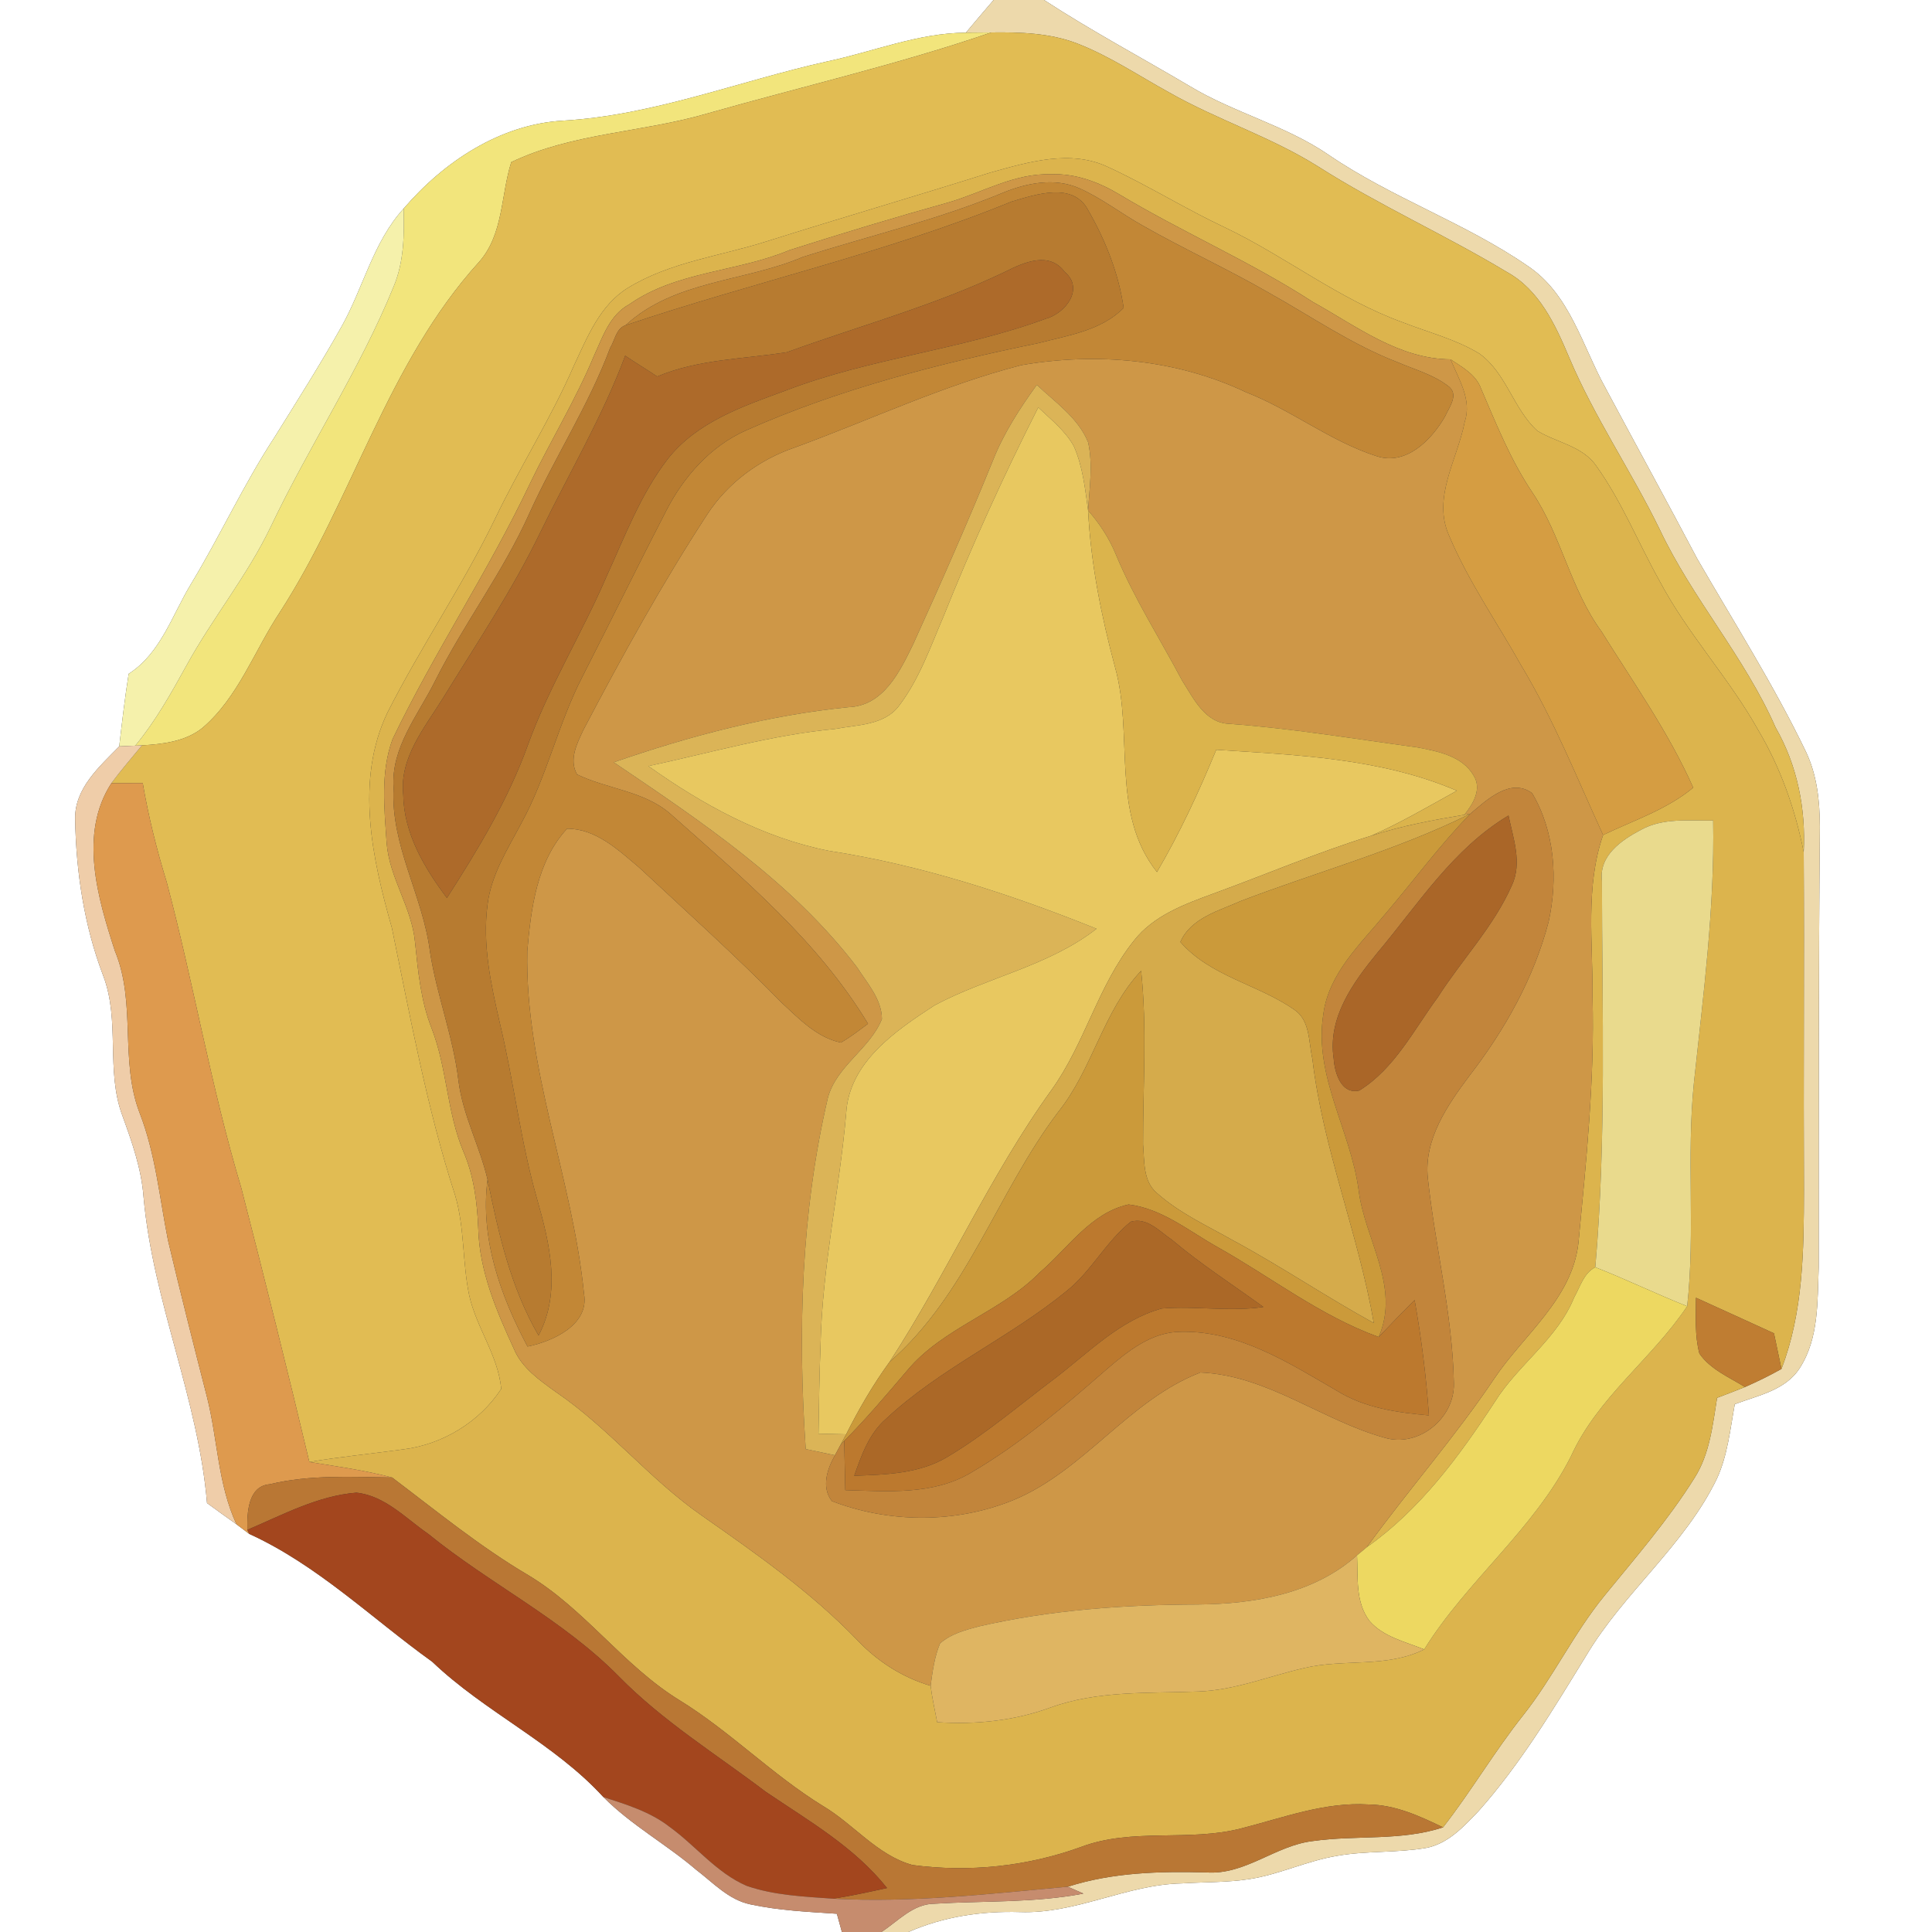 <?xml version="1.0" encoding="UTF-8" ?>
<!DOCTYPE svg PUBLIC "-//W3C//DTD SVG 1.1//EN" "http://www.w3.org/Graphics/SVG/1.1/DTD/svg11.dtd">
<svg width="250pt" height="250pt" viewBox="0 0 250 250" version="1.1" xmlns="http://www.w3.org/2000/svg">
<rect x="0" y="0" width="250" height="250" fill="#333333" stroke="none"/>
<g id="#ffffffff">
<path fill="#ffffff" opacity="1.00" d=" M 0.00 0.00 L 128.57 0.00 C 127.37 1.40 126.17 2.81 124.98 4.23 C 118.78 4.27 112.98 6.70 106.99 7.96 C 95.62 10.49 84.61 14.92 72.89 15.61 C 64.73 16.07 57.43 20.92 52.23 26.99 C 48.28 31.32 47.02 37.22 44.21 42.23 C 41.48 47.10 38.48 51.82 35.53 56.56 C 31.53 62.67 28.48 69.34 24.70 75.59 C 22.27 79.60 20.80 84.52 16.65 87.19 C 16.16 90.30 15.79 93.44 15.43 96.58 C 12.89 99.18 9.69 101.96 9.72 105.91 C 9.84 112.84 10.89 119.81 13.37 126.30 C 15.57 132.10 13.67 138.54 15.83 144.35 C 17.08 147.78 18.31 151.26 18.58 154.93 C 19.79 168.42 25.66 181.02 26.79 194.50 C 28.05 195.43 29.32 196.33 30.60 197.24 C 31.01 197.55 31.83 198.17 32.24 198.48 C 41.11 202.53 48.11 209.42 55.94 215.04 C 62.79 221.58 71.66 225.52 78.08 232.54 C 81.67 236.16 86.20 238.63 90.06 241.93 C 92.27 243.61 94.29 245.85 97.12 246.43 C 100.79 247.22 104.55 247.39 108.29 247.64 C 108.45 248.23 108.78 249.41 108.94 250.00 L 0.00 250.00 L 0.00 0.00 Z" />
<path fill="#ffffff" opacity="1.00" d=" M 135.10 0.00 L 250.00 0.00 L 250.00 250.00 L 117.55 250.00 C 122.11 248.00 127.04 247.27 132.00 247.42 C 139.23 247.68 145.77 243.85 152.95 243.71 C 155.86 243.53 158.81 243.60 161.71 243.15 C 165.59 242.54 169.17 240.77 173.05 240.14 C 176.85 239.47 180.75 239.78 184.55 239.12 C 187.38 238.58 189.43 236.34 191.33 234.35 C 196.77 228.24 200.99 221.18 205.26 214.23 C 210.14 206.03 218.00 199.98 222.18 191.31 C 223.56 188.29 223.89 184.93 224.48 181.70 C 227.47 180.57 231.11 179.90 232.93 176.96 C 235.37 173.13 235.17 168.37 235.34 164.01 C 235.34 145.00 235.32 125.99 235.49 106.98 C 235.48 103.68 235.13 100.30 233.69 97.28 C 229.54 88.65 224.39 80.56 219.61 72.28 C 215.71 64.89 211.69 57.57 207.75 50.20 C 204.74 44.75 203.13 38.02 197.65 34.39 C 189.54 28.81 180.07 25.60 171.93 20.04 C 166.37 16.23 159.70 14.61 153.96 11.15 C 147.67 7.43 141.22 3.99 135.10 0.00 Z" />
</g>
<g id="#edd9abff">
<path fill="#edd9ab" opacity="1.00" d=" M 128.57 0.00 L 135.10 0.00 C 141.22 3.99 147.67 7.43 153.96 11.15 C 159.70 14.61 166.37 16.23 171.93 20.04 C 180.07 25.60 189.54 28.81 197.65 34.39 C 203.13 38.02 204.74 44.75 207.75 50.20 C 211.69 57.57 215.71 64.89 219.61 72.28 C 224.39 80.56 229.54 88.65 233.69 97.28 C 235.13 100.30 235.48 103.68 235.49 106.98 C 235.32 125.99 235.34 145.00 235.34 164.01 C 235.17 168.37 235.37 173.13 232.93 176.96 C 231.11 179.90 227.47 180.57 224.48 181.70 C 223.89 184.93 223.56 188.29 222.18 191.31 C 218.00 199.98 210.14 206.03 205.26 214.23 C 200.99 221.18 196.77 228.24 191.33 234.35 C 189.43 236.34 187.38 238.58 184.55 239.12 C 180.75 239.78 176.85 239.47 173.05 240.14 C 169.17 240.77 165.59 242.54 161.71 243.15 C 158.81 243.60 155.86 243.53 152.95 243.71 C 145.77 243.85 139.23 247.68 132.00 247.42 C 127.04 247.27 122.11 248.00 117.55 250.00 L 114.05 250.00 C 116.22 248.60 118.14 246.35 120.93 246.34 C 127.35 245.95 133.83 246.25 140.19 245.03 C 139.68 244.81 138.68 244.36 138.17 244.14 C 143.98 242.28 150.07 242.13 156.11 242.29 C 161.15 242.64 165.05 238.79 169.90 238.23 C 175.48 237.44 181.29 238.25 186.73 236.46 C 190.38 231.78 193.39 226.63 197.08 221.98 C 200.96 217.09 203.63 211.38 207.57 206.54 C 211.62 201.57 215.85 196.71 219.26 191.26 C 221.24 188.16 221.62 184.42 222.19 180.88 C 223.39 180.42 224.60 179.97 225.80 179.48 C 227.41 178.77 228.99 178.00 230.52 177.14 C 233.35 169.78 233.42 161.77 233.43 153.99 C 233.36 139.42 233.48 124.84 233.40 110.26 C 233.68 104.65 232.58 99.05 229.77 94.15 C 225.76 85.00 218.99 77.47 214.74 68.45 C 211.07 60.93 206.31 53.98 203.05 46.26 C 201.26 42.02 199.19 37.50 194.96 35.18 C 186.97 30.37 178.42 26.55 170.54 21.53 C 164.43 17.69 157.48 15.50 151.23 11.93 C 147.32 9.78 143.59 7.26 139.42 5.64 C 135.88 4.27 132.02 4.15 128.27 4.20 C 127.45 4.21 125.80 4.22 124.98 4.23 C 126.17 2.81 127.37 1.40 128.57 0.00 Z" />
</g>
<g id="#f2e57cff">
<path fill="#f2e57c" opacity="1.00" d=" M 106.99 7.96 C 112.98 6.70 118.78 4.27 124.98 4.23 C 125.80 4.22 127.45 4.21 128.27 4.20 C 116.24 8.33 103.81 11.19 91.58 14.67 C 83.21 17.14 74.07 17.19 66.16 20.98 C 64.79 25.29 65.16 30.34 61.97 33.92 C 50.10 47.00 45.66 64.62 36.20 79.24 C 32.90 84.22 30.84 90.22 26.20 94.19 C 24.00 95.95 21.09 96.29 18.37 96.45 L 17.50 96.49 C 20.12 93.33 22.13 89.73 24.11 86.15 C 27.47 80.01 31.96 74.55 35.00 68.23 C 40.01 57.67 46.54 47.89 50.95 37.05 C 52.28 33.87 52.32 30.38 52.23 26.99 C 57.43 20.92 64.73 16.07 72.89 15.61 C 84.61 14.92 95.62 10.49 106.99 7.96 Z" />
</g>
<g id="#e1bc53ff">
<path fill="#e1bc53" opacity="1.00" d=" M 128.27 4.20 C 132.02 4.15 135.88 4.27 139.42 5.64 C 143.59 7.26 147.32 9.78 151.23 11.93 C 157.48 15.50 164.43 17.69 170.54 21.53 C 178.42 26.55 186.97 30.37 194.96 35.18 C 199.19 37.50 201.26 42.02 203.05 46.26 C 206.31 53.98 211.07 60.93 214.74 68.45 C 218.99 77.47 225.76 85.00 229.77 94.15 C 232.58 99.05 233.68 104.65 233.40 110.26 C 232.30 104.72 230.40 99.33 227.51 94.47 C 223.74 87.73 218.38 82.04 214.76 75.20 C 212.00 70.26 209.88 64.94 206.58 60.32 C 204.80 57.71 201.46 57.29 198.93 55.75 C 195.81 52.91 194.92 48.25 191.42 45.75 C 188.33 43.87 184.77 43.00 181.43 41.68 C 173.26 38.71 166.38 33.21 158.58 29.47 C 153.42 27.05 148.58 24.01 143.40 21.62 C 138.54 19.31 133.09 20.96 128.22 22.31 C 118.58 25.35 108.88 28.18 99.24 31.22 C 93.24 33.14 86.73 33.89 81.27 37.24 C 77.63 39.47 76.01 43.61 74.27 47.30 C 71.30 54.13 67.28 60.42 64.06 67.13 C 59.90 75.74 54.47 83.66 50.15 92.18 C 45.92 100.99 48.17 111.12 50.71 120.07 C 53.11 131.69 55.24 143.42 58.91 154.73 C 60.14 158.93 59.82 163.37 60.72 167.63 C 61.65 171.81 64.46 175.40 64.86 179.72 C 62.06 184.01 57.23 186.94 52.15 187.55 C 48.11 188.11 44.05 188.50 40.03 189.18 C 37.21 177.32 34.25 165.51 31.22 153.71 C 27.31 140.71 25.07 127.29 21.58 114.18 C 20.29 109.96 19.21 105.68 18.47 101.33 C 17.12 101.33 15.76 101.34 14.41 101.35 C 15.66 99.66 17.04 98.07 18.37 96.45 C 21.09 96.29 24.00 95.95 26.20 94.19 C 30.84 90.22 32.90 84.22 36.20 79.24 C 45.66 64.62 50.10 47.00 61.97 33.92 C 65.16 30.34 64.79 25.29 66.16 20.98 C 74.07 17.19 83.21 17.14 91.58 14.67 C 103.81 11.19 116.24 8.33 128.27 4.20 Z" />
</g>
<g id="#dcb44dff">
<path fill="#dcb44d" opacity="1.00" d=" M 128.22 22.31 C 133.09 20.96 138.54 19.31 143.40 21.62 C 148.58 24.01 153.42 27.05 158.58 29.47 C 166.38 33.21 173.26 38.71 181.43 41.68 C 184.77 43.00 188.33 43.87 191.42 45.75 C 194.92 48.25 195.81 52.91 198.93 55.75 C 201.46 57.29 204.80 57.71 206.58 60.32 C 209.88 64.94 212.00 70.26 214.76 75.20 C 218.38 82.04 223.74 87.73 227.51 94.47 C 230.40 99.33 232.30 104.72 233.40 110.26 C 233.48 124.84 233.36 139.42 233.43 153.99 C 233.42 161.77 233.35 169.78 230.52 177.14 C 230.20 175.60 229.88 174.06 229.55 172.53 C 226.19 171.00 222.83 169.45 219.46 167.93 C 219.46 170.33 219.28 172.79 219.90 175.14 C 221.31 177.20 223.74 178.20 225.80 179.48 C 224.60 179.97 223.39 180.42 222.19 180.88 C 221.62 184.42 221.24 188.16 219.26 191.26 C 215.85 196.71 211.62 201.57 207.57 206.54 C 203.63 211.38 200.96 217.09 197.08 221.98 C 193.39 226.63 190.38 231.78 186.73 236.46 C 183.70 234.99 180.53 233.54 177.09 233.50 C 171.43 233.15 166.06 235.21 160.67 236.58 C 153.85 238.37 146.55 236.47 139.87 239.00 C 132.93 241.52 125.37 242.31 118.06 241.33 C 113.50 240.06 110.45 236.03 106.47 233.68 C 99.91 229.64 94.49 224.05 87.93 220.01 C 80.64 215.53 75.68 208.21 68.33 203.81 C 62.09 200.13 56.50 195.54 50.74 191.19 C 47.22 190.26 43.61 189.76 40.03 189.18 C 44.05 188.50 48.11 188.11 52.15 187.55 C 57.23 186.94 62.06 184.01 64.86 179.72 C 64.46 175.40 61.65 171.81 60.72 167.63 C 59.82 163.37 60.14 158.93 58.91 154.73 C 55.24 143.42 53.11 131.69 50.71 120.07 C 48.17 111.12 45.92 100.99 50.15 92.18 C 54.47 83.66 59.90 75.74 64.06 67.13 C 67.28 60.42 71.30 54.13 74.27 47.30 C 76.01 43.61 77.63 39.47 81.27 37.24 C 86.73 33.89 93.24 33.14 99.24 31.22 C 108.88 28.18 118.58 25.35 128.22 22.31 M 122.68 26.21 C 115.79 28.13 108.95 30.20 102.15 32.37 C 95.38 35.21 87.56 35.07 81.40 39.40 C 78.90 40.75 77.99 43.60 76.87 46.02 C 74.49 51.75 71.23 57.04 68.55 62.63 C 63.19 73.94 56.21 84.37 50.80 95.64 C 49.22 99.91 49.73 104.60 50.03 109.05 C 50.37 113.59 53.30 117.42 53.71 121.95 C 54.10 125.71 54.45 129.53 55.86 133.08 C 57.86 138.23 57.81 143.91 59.97 149.02 C 61.33 152.18 61.75 155.61 61.89 159.03 C 62.04 164.52 64.25 169.65 66.51 174.57 C 67.55 177.03 69.81 178.59 71.90 180.10 C 78.76 184.76 84.00 191.37 90.82 196.12 C 97.83 201.02 104.87 205.97 110.85 212.14 C 113.47 214.94 116.74 217.05 120.42 218.14 C 120.62 219.72 120.96 221.28 121.27 222.85 C 126.22 223.18 131.21 222.68 135.89 220.97 C 142.03 218.73 148.61 219.13 155.02 218.88 C 159.77 218.73 164.20 216.88 168.78 215.84 C 173.90 214.61 179.45 215.86 184.29 213.43 C 189.84 204.52 198.50 197.91 203.27 188.47 C 206.71 180.84 213.74 175.87 218.32 169.03 C 219.39 159.39 218.20 149.67 219.20 140.03 C 220.40 128.78 221.89 117.51 221.68 106.17 C 218.55 106.22 215.19 105.80 212.34 107.38 C 209.83 108.70 206.88 110.71 207.29 113.97 C 207.30 130.64 207.88 147.35 206.43 163.98 C 204.91 164.76 204.47 166.53 203.69 167.90 C 201.51 173.28 196.43 176.59 193.41 181.43 C 188.83 188.43 183.79 195.31 176.87 200.20 C 182.21 192.83 188.25 185.99 193.33 178.43 C 197.15 172.71 203.43 168.11 204.25 160.83 C 205.26 150.25 206.36 139.65 206.07 129.00 C 206.14 122.01 205.10 114.81 207.44 108.05 C 211.39 106.15 215.69 104.76 219.10 101.92 C 215.93 94.77 211.36 88.33 207.23 81.71 C 203.21 76.23 202.05 69.31 198.27 63.70 C 195.47 59.52 193.61 54.86 191.64 50.27 C 190.97 48.45 189.21 47.51 187.70 46.50 C 181.00 46.46 175.51 42.19 169.91 39.09 C 161.86 33.87 153.02 30.06 144.80 25.13 C 142.15 23.55 139.15 22.43 136.02 22.55 C 131.27 22.39 127.10 24.93 122.68 26.21 Z" />
</g>
<g id="#ce9747ff">
<path fill="#ce9747" opacity="1.00" d=" M 122.68 26.21 C 127.10 24.93 131.27 22.39 136.02 22.55 C 139.15 22.43 142.15 23.55 144.80 25.13 C 153.02 30.06 161.86 33.87 169.91 39.09 C 175.51 42.19 181.00 46.46 187.70 46.50 C 188.74 49.06 190.50 51.73 189.53 54.60 C 188.60 59.43 185.28 64.41 187.53 69.36 C 190.02 75.26 193.72 80.54 196.84 86.11 C 201.04 93.09 204.05 100.67 207.44 108.05 C 205.10 114.81 206.14 122.01 206.07 129.00 C 206.36 139.65 205.26 150.25 204.25 160.83 C 203.43 168.11 197.15 172.71 193.33 178.43 C 188.25 185.99 182.21 192.83 176.87 200.20 C 176.55 200.46 175.92 200.99 175.60 201.26 C 170.00 206.25 162.29 207.56 155.02 207.62 C 145.50 207.65 135.94 208.32 126.65 210.46 C 124.89 210.93 123.03 211.42 121.64 212.66 C 120.92 214.40 120.67 216.28 120.42 218.14 C 116.74 217.05 113.47 214.94 110.85 212.14 C 104.87 205.97 97.83 201.02 90.82 196.12 C 84.00 191.37 78.76 184.76 71.90 180.10 C 69.81 178.59 67.55 177.03 66.51 174.57 C 64.25 169.65 62.04 164.52 61.89 159.03 C 61.75 155.61 61.33 152.18 59.97 149.02 C 57.81 143.91 57.86 138.23 55.86 133.08 C 54.45 129.53 54.10 125.71 53.71 121.95 C 53.30 117.42 50.37 113.59 50.03 109.05 C 49.73 104.60 49.22 99.91 50.80 95.64 C 56.21 84.37 63.19 73.94 68.55 62.63 C 71.23 57.04 74.49 51.75 76.87 46.02 C 77.99 43.60 78.90 40.75 81.40 39.40 C 87.56 35.07 95.38 35.21 102.15 32.37 C 108.95 30.20 115.79 28.13 122.68 26.21 M 129.78 24.94 C 121.41 28.42 112.56 30.50 103.94 33.23 C 96.35 36.49 87.33 36.22 80.94 42.09 C 79.72 42.50 79.57 44.03 78.96 45.00 C 76.17 52.48 71.77 59.19 68.49 66.45 C 65.08 74.06 60.00 80.73 56.28 88.16 C 54.08 92.57 50.56 96.75 50.93 101.97 C 50.53 109.42 54.74 115.93 55.64 123.16 C 56.52 128.81 58.66 134.18 59.33 139.88 C 59.89 144.32 62.08 148.31 63.09 152.63 C 62.10 160.22 64.75 167.65 68.26 174.24 C 71.51 173.58 76.29 171.43 75.57 167.41 C 74.08 152.47 67.91 138.21 68.23 123.06 C 68.71 117.56 69.47 111.44 73.38 107.23 C 77.13 107.23 80.03 110.01 82.72 112.27 C 88.93 118.06 95.26 123.73 101.20 129.80 C 103.43 131.86 105.72 134.26 108.81 134.91 C 110.05 134.20 111.18 133.32 112.32 132.47 C 105.79 121.67 96.03 113.56 86.71 105.28 C 83.31 102.34 78.59 102.11 74.67 100.21 C 73.59 98.30 74.66 96.22 75.49 94.45 C 80.48 84.95 85.67 75.52 91.54 66.53 C 94.21 62.45 98.27 59.47 102.86 57.90 C 112.62 54.33 122.08 49.84 132.17 47.25 C 141.91 45.56 152.23 46.49 161.23 50.75 C 167.10 53.04 172.13 57.10 178.14 59.03 C 181.97 60.27 185.22 56.94 186.97 53.92 C 187.53 52.66 188.90 50.99 187.32 49.90 C 185.40 48.45 183.02 47.81 180.84 46.87 C 174.90 44.58 169.65 40.93 164.13 37.85 C 158.79 34.77 153.17 32.22 147.81 29.16 C 145.07 27.62 142.56 25.66 139.68 24.37 C 136.50 22.95 132.88 23.67 129.78 24.94 M 134.16 49.80 C 131.97 52.84 129.91 56.00 128.52 59.50 C 125.26 67.52 121.76 75.46 118.17 83.35 C 116.44 86.89 114.34 91.35 109.77 91.51 C 99.39 92.56 89.26 95.23 79.42 98.64 C 90.78 106.33 102.49 114.14 110.90 125.17 C 112.22 127.23 114.11 129.32 114.12 131.86 C 112.56 135.75 108.25 137.91 107.13 142.04 C 103.65 156.92 103.23 172.32 104.26 187.51 C 105.52 187.77 106.78 188.04 108.04 188.31 C 107.04 190.10 106.25 192.42 107.64 194.24 C 115.08 197.11 123.69 197.14 131.10 194.12 C 140.29 190.34 146.07 181.16 155.34 177.60 C 163.96 177.95 171.04 183.78 179.13 186.03 C 183.55 187.38 188.26 183.51 188.13 178.99 C 187.96 170.05 185.71 161.31 184.76 152.45 C 184.24 147.41 187.30 143.01 190.16 139.18 C 194.74 133.25 198.49 126.56 200.39 119.27 C 201.61 113.75 201.19 107.56 198.25 102.63 C 195.44 100.58 192.38 103.52 190.26 105.30 L 189.49 105.43 C 190.60 104.05 191.78 102.13 190.70 100.38 C 189.22 97.79 186.00 97.21 183.32 96.70 C 175.24 95.61 167.20 94.26 159.07 93.66 C 155.93 93.56 154.45 90.38 152.98 88.09 C 150.11 82.67 146.77 77.47 144.41 71.79 C 143.55 69.68 142.30 67.76 140.80 66.06 C 140.97 63.13 141.45 60.13 140.80 57.22 C 139.51 54.07 136.56 52.06 134.16 49.80 Z" />
</g>
<g id="#c28736ff">
<path fill="#c28736" opacity="1.00" d=" M 129.78 24.94 C 132.88 23.67 136.50 22.95 139.68 24.37 C 142.56 25.66 145.07 27.62 147.81 29.16 C 153.17 32.22 158.79 34.77 164.13 37.85 C 169.65 40.93 174.90 44.58 180.84 46.87 C 183.02 47.81 185.40 48.45 187.32 49.90 C 188.90 50.99 187.53 52.66 186.97 53.92 C 185.22 56.94 181.97 60.27 178.14 59.03 C 172.13 57.10 167.10 53.04 161.23 50.75 C 152.23 46.49 141.91 45.56 132.17 47.25 C 122.08 49.84 112.62 54.33 102.86 57.90 C 98.27 59.47 94.21 62.45 91.54 66.53 C 85.67 75.52 80.48 84.95 75.49 94.45 C 74.66 96.22 73.59 98.30 74.67 100.21 C 78.59 102.11 83.31 102.34 86.71 105.28 C 96.03 113.56 105.79 121.67 112.32 132.47 C 111.18 133.32 110.05 134.20 108.81 134.91 C 105.72 134.26 103.43 131.86 101.20 129.80 C 95.26 123.73 88.93 118.06 82.72 112.27 C 80.03 110.01 77.13 107.23 73.38 107.23 C 69.47 111.44 68.71 117.56 68.23 123.06 C 67.91 138.21 74.08 152.47 75.57 167.41 C 76.29 171.43 71.51 173.58 68.26 174.24 C 64.75 167.65 62.10 160.22 63.09 152.63 C 64.50 159.59 66.08 166.61 69.69 172.81 C 72.63 167.25 71.15 160.94 69.52 155.24 C 67.37 147.76 66.50 139.99 64.69 132.43 C 63.53 127.40 62.40 122.22 63.09 117.04 C 63.56 113.18 65.70 109.86 67.47 106.50 C 70.78 100.47 72.22 93.64 75.38 87.53 C 79.01 80.42 82.51 73.25 86.17 66.16 C 88.46 61.68 91.95 57.70 96.63 55.65 C 108.68 50.30 121.53 47.04 134.41 44.39 C 138.22 43.40 142.53 42.77 145.40 39.84 C 144.75 35.37 143.04 31.07 140.79 27.17 C 138.83 23.49 134.01 25.17 130.89 26.09 C 114.68 32.72 97.51 36.50 80.94 42.09 C 87.33 36.22 96.35 36.49 103.94 33.23 C 112.56 30.50 121.41 28.42 129.78 24.94 Z" />
</g>
<g id="#b77b30ff">
<path fill="#b77b30" opacity="1.00" d=" M 130.89 26.09 C 134.01 25.17 138.83 23.49 140.79 27.17 C 143.04 31.07 144.75 35.37 145.40 39.84 C 142.53 42.77 138.22 43.40 134.41 44.39 C 121.53 47.04 108.68 50.30 96.63 55.65 C 91.95 57.70 88.46 61.68 86.17 66.16 C 82.51 73.25 79.01 80.42 75.38 87.53 C 72.22 93.64 70.78 100.47 67.47 106.50 C 65.70 109.86 63.56 113.18 63.09 117.04 C 62.40 122.22 63.53 127.40 64.69 132.43 C 66.50 139.99 67.37 147.76 69.52 155.24 C 71.15 160.94 72.63 167.25 69.69 172.81 C 66.08 166.61 64.50 159.59 63.09 152.63 C 62.08 148.31 59.89 144.32 59.33 139.88 C 58.66 134.18 56.52 128.81 55.64 123.16 C 54.74 115.93 50.53 109.42 50.93 101.97 C 50.56 96.75 54.08 92.57 56.28 88.16 C 60.00 80.73 65.08 74.06 68.49 66.45 C 71.77 59.19 76.17 52.48 78.96 45.00 C 79.57 44.03 79.72 42.50 80.94 42.09 C 97.51 36.50 114.68 32.72 130.89 26.09 M 130.12 35.14 C 121.03 39.51 111.26 42.15 101.81 45.58 C 96.19 46.47 90.38 46.47 85.04 48.72 C 83.68 47.80 82.26 46.96 80.90 46.03 C 77.95 53.95 73.62 61.25 69.94 68.84 C 66.33 76.32 61.69 83.23 57.35 90.29 C 54.98 94.12 51.67 98.02 52.18 102.84 C 52.26 107.87 54.91 112.29 57.83 116.20 C 61.87 109.89 65.78 103.45 68.32 96.37 C 71.06 88.80 75.34 81.94 78.50 74.56 C 80.87 69.38 82.90 63.95 86.40 59.40 C 90.17 54.59 96.18 52.55 101.71 50.52 C 112.60 46.34 124.39 45.27 135.31 41.25 C 137.84 40.57 140.36 37.37 137.78 35.20 C 135.79 32.49 132.52 33.93 130.12 35.14 Z" />
</g>
<g id="#f5f1abff">
<path fill="#f5f1ab" opacity="1.00" d=" M 44.21 42.23 C 47.02 37.22 48.28 31.32 52.23 26.99 C 52.32 30.38 52.28 33.87 50.95 37.05 C 46.54 47.89 40.01 57.67 35.00 68.23 C 31.96 74.55 27.47 80.01 24.11 86.15 C 22.13 89.73 20.12 93.33 17.50 96.49 C 16.98 96.51 15.95 96.56 15.43 96.58 C 15.79 93.44 16.16 90.30 16.65 87.19 C 20.80 84.52 22.27 79.60 24.70 75.59 C 28.48 69.34 31.53 62.67 35.53 56.56 C 38.48 51.82 41.48 47.10 44.21 42.23 Z" />
</g>
<g id="#ad6a2aff">
<path fill="#ad6a2a" opacity="1.00" d=" M 130.12 35.14 C 132.52 33.93 135.79 32.49 137.78 35.20 C 140.36 37.37 137.84 40.57 135.31 41.25 C 124.39 45.27 112.60 46.34 101.71 50.52 C 96.18 52.55 90.17 54.59 86.40 59.40 C 82.90 63.95 80.87 69.38 78.50 74.56 C 75.34 81.94 71.06 88.80 68.32 96.37 C 65.78 103.45 61.87 109.89 57.83 116.20 C 54.91 112.29 52.26 107.87 52.18 102.84 C 51.67 98.02 54.98 94.12 57.35 90.29 C 61.69 83.23 66.33 76.32 69.94 68.84 C 73.62 61.25 77.95 53.95 80.90 46.03 C 82.26 46.96 83.68 47.80 85.04 48.72 C 90.38 46.47 96.19 46.47 101.81 45.58 C 111.26 42.15 121.03 39.51 130.12 35.14 Z" />
</g>
<g id="#d59d42ff">
<path fill="#d59d42" opacity="1.00" d=" M 187.70 46.50 C 189.21 47.51 190.97 48.45 191.64 50.27 C 193.61 54.86 195.47 59.52 198.27 63.70 C 202.05 69.31 203.21 76.23 207.23 81.71 C 211.36 88.33 215.93 94.77 219.10 101.92 C 215.69 104.76 211.39 106.15 207.44 108.05 C 204.05 100.67 201.04 93.09 196.84 86.11 C 193.72 80.54 190.02 75.26 187.53 69.36 C 185.28 64.41 188.60 59.43 189.53 54.60 C 190.50 51.73 188.74 49.06 187.70 46.50 Z" />
</g>
<g id="#dbb457ff">
<path fill="#dbb457" opacity="1.00" d=" M 134.16 49.80 C 136.56 52.06 139.51 54.07 140.80 57.22 C 141.45 60.13 140.97 63.13 140.80 66.06 C 140.41 63.24 140.11 60.35 138.95 57.73 C 137.83 55.72 135.99 54.28 134.35 52.72 C 129.86 61.55 125.77 70.59 122.08 79.79 C 120.39 83.73 118.96 87.87 116.34 91.32 C 114.42 93.89 110.87 93.78 108.02 94.33 C 99.83 95.11 91.92 97.41 83.90 99.13 C 90.93 104.13 98.71 108.41 107.26 110.10 C 119.17 111.93 130.73 115.69 141.89 120.18 C 135.67 125.03 127.76 126.44 120.93 130.09 C 115.88 133.38 109.85 137.46 109.49 144.11 C 108.62 154.09 106.40 163.93 106.18 173.97 C 106.03 177.82 105.97 181.67 105.91 185.52 C 107.10 185.55 108.29 185.57 109.49 185.60 C 109.30 185.96 108.92 186.67 108.73 187.03 C 108.56 187.35 108.21 187.99 108.04 188.31 C 106.78 188.04 105.52 187.77 104.26 187.51 C 103.23 172.32 103.65 156.92 107.13 142.04 C 108.25 137.91 112.56 135.75 114.12 131.86 C 114.11 129.32 112.22 127.23 110.90 125.17 C 102.49 114.14 90.78 106.33 79.42 98.64 C 89.26 95.23 99.39 92.56 109.77 91.51 C 114.34 91.35 116.44 86.89 118.17 83.35 C 121.76 75.46 125.26 67.52 128.52 59.50 C 129.91 56.00 131.97 52.84 134.16 49.80 Z" />
</g>
<g id="#e8c860ff">
<path fill="#e8c860" opacity="1.00" d=" M 134.35 52.72 C 135.99 54.28 137.83 55.72 138.95 57.73 C 140.11 60.35 140.41 63.24 140.80 66.06 C 141.15 72.96 142.51 79.73 144.30 86.39 C 146.73 95.13 143.66 105.20 149.71 112.84 C 152.68 107.77 155.15 102.44 157.38 97.02 C 167.89 97.70 178.71 98.11 188.52 102.32 C 184.87 104.33 181.27 106.46 177.45 108.14 C 170.52 110.28 163.85 113.14 157.04 115.62 C 153.30 117.00 149.29 118.45 146.74 121.71 C 142.08 127.51 140.39 135.04 136.05 141.06 C 128.05 152.16 122.57 164.80 115.11 176.23 C 112.96 179.18 111.13 182.35 109.49 185.60 C 108.29 185.57 107.10 185.55 105.91 185.52 C 105.97 181.67 106.03 177.82 106.18 173.97 C 106.40 163.93 108.62 154.09 109.49 144.11 C 109.85 137.46 115.88 133.38 120.93 130.09 C 127.76 126.44 135.67 125.03 141.89 120.18 C 130.73 115.69 119.17 111.93 107.26 110.10 C 98.71 108.41 90.93 104.13 83.90 99.13 C 91.92 97.41 99.83 95.11 108.02 94.33 C 110.87 93.78 114.42 93.89 116.34 91.32 C 118.96 87.87 120.39 83.73 122.08 79.79 C 125.77 70.59 129.86 61.55 134.35 52.72 Z" />
</g>
<g id="#dbb44cff">
<path fill="#dbb44c" opacity="1.00" d=" M 140.80 66.06 C 142.30 67.76 143.55 69.68 144.41 71.79 C 146.77 77.47 150.11 82.67 152.98 88.09 C 154.45 90.38 155.93 93.56 159.07 93.66 C 167.20 94.26 175.24 95.61 183.32 96.70 C 186.00 97.21 189.22 97.79 190.70 100.38 C 191.78 102.13 190.60 104.05 189.49 105.43 C 185.43 106.11 181.37 106.87 177.45 108.14 C 181.27 106.46 184.87 104.33 188.52 102.32 C 178.71 98.11 167.89 97.70 157.38 97.02 C 155.15 102.44 152.68 107.77 149.71 112.84 C 143.66 105.20 146.73 95.13 144.30 86.39 C 142.51 79.73 141.15 72.96 140.80 66.06 Z" />
</g>
<g id="#efcda9ff">
<path fill="#efcda9" opacity="1.00" d=" M 9.72 105.91 C 9.69 101.96 12.89 99.18 15.43 96.58 C 15.95 96.56 16.98 96.51 17.50 96.49 L 18.37 96.45 C 17.04 98.07 15.66 99.66 14.41 101.35 C 10.17 107.89 12.65 116.23 14.87 123.06 C 17.66 129.76 15.47 137.28 18.07 144.02 C 20.12 149.29 20.64 154.95 21.73 160.46 C 23.34 167.27 25.06 174.06 26.80 180.84 C 28.17 186.28 28.19 192.08 30.60 197.24 C 29.32 196.33 28.05 195.43 26.79 194.50 C 25.66 181.02 19.79 168.42 18.58 154.93 C 18.31 151.26 17.08 147.78 15.83 144.35 C 13.67 138.54 15.57 132.10 13.37 126.30 C 10.89 119.81 9.84 112.84 9.72 105.91 Z" />
</g>
<g id="#de9a4eff">
<path fill="#de9a4e" opacity="1.00" d=" M 14.41 101.35 C 15.76 101.34 17.12 101.33 18.47 101.33 C 19.21 105.68 20.29 109.96 21.58 114.18 C 25.07 127.29 27.31 140.71 31.22 153.71 C 34.25 165.51 37.21 177.32 40.03 189.18 C 43.61 189.76 47.22 190.26 50.74 191.19 C 45.46 191.12 40.08 190.81 34.91 192.06 C 32.07 192.29 31.96 195.79 32.01 197.96 L 32.24 198.48 C 31.83 198.17 31.01 197.55 30.60 197.24 C 28.19 192.08 28.17 186.28 26.80 180.84 C 25.06 174.06 23.34 167.27 21.73 160.46 C 20.64 154.95 20.12 149.29 18.07 144.02 C 15.47 137.28 17.66 129.76 14.87 123.06 C 12.65 116.23 10.17 107.89 14.41 101.35 Z" />
</g>
<g id="#c2853bff">
<path fill="#c2853b" opacity="1.00" d=" M 190.26 105.30 C 192.38 103.52 195.44 100.58 198.25 102.63 C 201.19 107.56 201.61 113.75 200.39 119.27 C 198.49 126.56 194.74 133.25 190.16 139.18 C 187.30 143.01 184.24 147.41 184.76 152.45 C 185.71 161.31 187.96 170.05 188.13 178.99 C 188.26 183.51 183.55 187.38 179.13 186.03 C 171.04 183.78 163.96 177.95 155.34 177.60 C 146.07 181.16 140.29 190.34 131.10 194.12 C 123.69 197.14 115.08 197.11 107.64 194.24 C 106.25 192.42 107.04 190.10 108.04 188.31 C 108.21 187.99 108.56 187.35 108.73 187.03 L 109.24 186.45 C 109.29 188.57 109.34 190.70 109.38 192.82 C 114.83 192.97 120.72 193.49 125.62 190.58 C 132.00 186.86 137.65 182.03 143.20 177.19 C 145.93 174.84 149.03 172.33 152.83 172.33 C 160.31 172.18 166.81 176.38 173.04 179.99 C 176.60 182.19 180.81 182.79 184.90 183.15 C 184.56 178.15 183.93 173.16 183.05 168.23 C 181.48 169.80 179.93 171.39 178.40 173.01 C 181.24 166.50 176.61 160.41 175.81 154.04 C 174.80 146.32 169.96 139.21 171.24 131.23 C 171.93 125.94 176.04 122.18 179.25 118.27 C 182.93 113.96 186.30 109.37 190.26 105.30 M 178.26 123.26 C 175.09 127.13 171.77 131.69 172.58 137.00 C 172.70 138.81 173.55 141.67 175.90 141.11 C 180.47 138.27 182.96 133.24 186.06 129.03 C 189.17 124.17 193.28 119.90 195.63 114.58 C 197.00 111.66 195.80 108.47 195.20 105.53 C 188.03 109.82 183.52 117.00 178.26 123.26 Z" />
</g>
<g id="#d5ab4bff">
<path fill="#d5ab4b" opacity="1.00" d=" M 177.45 108.14 C 181.37 106.87 185.43 106.11 189.49 105.43 L 190.26 105.30 C 180.77 110.02 170.49 112.79 160.61 116.57 C 157.76 117.85 154.11 118.76 152.74 121.89 C 156.62 126.35 162.77 127.37 167.46 130.64 C 169.54 132.01 169.33 134.83 169.82 137.00 C 171.19 148.67 175.77 159.65 177.77 171.20 C 171.60 167.81 165.76 163.85 159.56 160.51 C 156.19 158.60 152.58 156.96 149.67 154.35 C 147.88 152.81 148.10 150.21 147.91 148.09 C 147.89 140.60 148.45 133.09 147.66 125.62 C 142.71 130.88 141.40 138.32 136.93 143.89 C 129.06 154.27 125.15 167.50 115.11 176.23 C 122.57 164.80 128.05 152.16 136.05 141.06 C 140.39 135.04 142.08 127.51 146.74 121.71 C 149.29 118.45 153.30 117.00 157.04 115.62 C 163.85 113.14 170.52 110.28 177.45 108.14 Z" />
</g>
<g id="#cb9a3aff">
<path fill="#cb9a3a" opacity="1.00" d=" M 160.61 116.57 C 170.49 112.79 180.77 110.02 190.26 105.30 C 186.30 109.37 182.93 113.96 179.25 118.27 C 176.04 122.18 171.93 125.94 171.24 131.23 C 169.96 139.21 174.80 146.32 175.81 154.04 C 176.61 160.41 181.24 166.50 178.40 173.01 C 170.87 170.28 164.51 165.29 157.59 161.40 C 153.88 159.33 150.38 156.39 146.04 155.86 C 141.14 156.93 138.21 161.51 134.59 164.61 C 129.54 169.78 122.07 171.75 117.40 177.33 C 114.75 180.44 112.12 183.56 109.24 186.45 L 108.73 187.03 C 108.92 186.67 109.30 185.96 109.49 185.60 C 111.13 182.35 112.96 179.18 115.11 176.23 C 125.15 167.50 129.06 154.27 136.93 143.89 C 141.40 138.32 142.71 130.88 147.66 125.62 C 148.45 133.09 147.89 140.60 147.91 148.09 C 148.10 150.21 147.88 152.81 149.67 154.35 C 152.58 156.96 156.19 158.60 159.56 160.51 C 165.76 163.85 171.60 167.81 177.77 171.20 C 175.77 159.65 171.19 148.67 169.82 137.00 C 169.33 134.83 169.54 132.01 167.46 130.64 C 162.77 127.37 156.62 126.35 152.74 121.89 C 154.11 118.76 157.76 117.85 160.61 116.57 Z" />
</g>
<g id="#aa6628ff">
<path fill="#aa6628" opacity="1.00" d=" M 178.26 123.26 C 183.52 117.00 188.03 109.82 195.20 105.53 C 195.80 108.47 197.00 111.66 195.63 114.58 C 193.28 119.90 189.17 124.17 186.06 129.03 C 182.96 133.24 180.47 138.27 175.90 141.11 C 173.55 141.67 172.70 138.81 172.58 137.00 C 171.77 131.69 175.09 127.13 178.26 123.26 Z" />
</g>
<g id="#e9da8dff">
<path fill="#e9da8d" opacity="1.00" d=" M 212.34 107.38 C 215.19 105.80 218.55 106.22 221.68 106.17 C 221.89 117.51 220.40 128.78 219.20 140.03 C 218.20 149.67 219.39 159.39 218.32 169.03 C 214.32 167.44 210.44 165.55 206.43 163.98 C 207.88 147.35 207.30 130.64 207.29 113.97 C 206.88 110.71 209.83 108.70 212.34 107.38 Z" />
</g>
<g id="#bc792eff">
<path fill="#bc792e" opacity="1.00" d=" M 134.59 164.61 C 138.21 161.51 141.14 156.93 146.04 155.86 C 150.38 156.39 153.88 159.33 157.59 161.40 C 164.51 165.29 170.87 170.28 178.40 173.01 C 179.93 171.39 181.48 169.80 183.05 168.23 C 183.93 173.16 184.56 178.15 184.90 183.15 C 180.81 182.79 176.60 182.19 173.04 179.99 C 166.81 176.38 160.31 172.18 152.83 172.33 C 149.03 172.33 145.93 174.84 143.20 177.19 C 137.65 182.03 132.00 186.86 125.62 190.58 C 120.72 193.49 114.83 192.97 109.38 192.82 C 109.34 190.70 109.29 188.57 109.24 186.45 C 112.12 183.56 114.75 180.44 117.40 177.33 C 122.07 171.75 129.54 169.78 134.59 164.61 M 138.03 167.05 C 130.62 173.12 121.65 177.05 114.63 183.62 C 112.45 185.53 111.47 188.31 110.54 190.96 C 114.63 190.82 118.96 190.70 122.58 188.53 C 127.51 185.60 131.88 181.84 136.45 178.40 C 140.83 175.07 144.88 170.82 150.33 169.32 C 154.70 168.96 159.11 169.77 163.48 169.12 C 159.51 166.24 155.37 163.58 151.62 160.41 C 150.04 159.35 148.42 157.48 146.33 158.09 C 143.12 160.64 141.24 164.48 138.03 167.05 Z" />
</g>
<g id="#ab6827ff">
<path fill="#ab6827" opacity="1.00" d=" M 138.03 167.05 C 141.24 164.48 143.12 160.64 146.33 158.09 C 148.42 157.48 150.04 159.35 151.62 160.41 C 155.37 163.58 159.51 166.24 163.48 169.12 C 159.11 169.77 154.70 168.96 150.33 169.32 C 144.88 170.82 140.83 175.07 136.45 178.40 C 131.88 181.84 127.51 185.60 122.58 188.53 C 118.96 190.70 114.63 190.82 110.54 190.96 C 111.47 188.31 112.45 185.53 114.63 183.62 C 121.65 177.05 130.62 173.12 138.03 167.05 Z" />
</g>
<g id="#edd861ff">
<path fill="#edd861" opacity="1.00" d=" M 203.69 167.90 C 204.47 166.53 204.91 164.76 206.43 163.98 C 210.44 165.55 214.32 167.44 218.32 169.03 C 213.74 175.87 206.71 180.84 203.27 188.47 C 198.50 197.91 189.84 204.52 184.29 213.43 C 181.84 212.44 179.02 211.83 177.22 209.76 C 175.37 207.34 175.73 204.11 175.60 201.26 C 175.92 200.99 176.55 200.46 176.87 200.20 C 183.79 195.31 188.83 188.43 193.41 181.43 C 196.43 176.59 201.51 173.28 203.69 167.90 Z" />
</g>
<g id="#bf7d32ff">
<path fill="#bf7d32" opacity="1.00" d=" M 219.46 167.93 C 222.83 169.45 226.19 171.00 229.55 172.53 C 229.88 174.06 230.20 175.60 230.52 177.14 C 228.99 178.00 227.41 178.77 225.80 179.48 C 223.74 178.20 221.31 177.20 219.90 175.14 C 219.28 172.79 219.46 170.33 219.46 167.93 Z" />
</g>
<g id="#b97734ff">
<path fill="#b97734" opacity="1.00" d=" M 34.91 192.06 C 40.08 190.81 45.46 191.12 50.74 191.19 C 56.50 195.54 62.09 200.13 68.33 203.81 C 75.68 208.21 80.64 215.53 87.93 220.01 C 94.49 224.05 99.91 229.64 106.47 233.68 C 110.45 236.03 113.50 240.06 118.06 241.33 C 125.37 242.31 132.93 241.52 139.87 239.00 C 146.55 236.47 153.85 238.37 160.67 236.58 C 166.06 235.21 171.43 233.15 177.09 233.50 C 180.53 233.54 183.70 234.99 186.73 236.46 C 181.29 238.25 175.48 237.44 169.90 238.23 C 165.05 238.79 161.15 242.64 156.11 242.29 C 150.07 242.13 143.98 242.28 138.17 244.14 C 128.09 245.06 117.95 246.24 107.82 245.69 C 110.16 245.33 112.47 244.81 114.78 244.31 C 110.56 239.00 104.65 235.62 99.12 231.88 C 92.69 227.00 85.75 222.72 80.07 216.92 C 72.82 209.55 63.39 204.97 55.42 198.49 C 52.51 196.48 49.80 193.53 46.11 193.15 C 41.11 193.56 36.57 196.02 32.01 197.96 C 31.96 195.79 32.07 192.29 34.91 192.06 Z" />
</g>
<g id="#a3461eff">
<path fill="#a3461e" opacity="1.00" d=" M 32.01 197.96 C 36.57 196.02 41.11 193.56 46.11 193.15 C 49.80 193.53 52.51 196.48 55.42 198.49 C 63.39 204.97 72.82 209.55 80.07 216.92 C 85.75 222.72 92.69 227.00 99.12 231.88 C 104.65 235.62 110.56 239.00 114.78 244.31 C 112.47 244.81 110.16 245.33 107.82 245.69 C 104.06 245.42 100.21 245.27 96.62 244.03 C 92.69 242.34 90.02 238.82 86.61 236.37 C 84.11 234.43 81.04 233.50 78.08 232.54 C 71.66 225.52 62.79 221.58 55.94 215.04 C 48.11 209.42 41.11 202.53 32.24 198.48 L 32.01 197.96 Z" />
</g>
<g id="#dfb562ff">
<path fill="#dfb562" opacity="1.00" d=" M 155.02 207.62 C 162.29 207.56 170.00 206.25 175.60 201.26 C 175.73 204.11 175.37 207.34 177.22 209.76 C 179.02 211.83 181.84 212.44 184.29 213.43 C 179.45 215.86 173.90 214.61 168.78 215.84 C 164.20 216.88 159.77 218.73 155.02 218.88 C 148.61 219.13 142.03 218.73 135.89 220.97 C 131.21 222.68 126.22 223.18 121.27 222.85 C 120.96 221.28 120.62 219.72 120.42 218.14 C 120.67 216.28 120.92 214.40 121.64 212.66 C 123.03 211.42 124.89 210.93 126.65 210.46 C 135.94 208.32 145.50 207.65 155.02 207.62 Z" />
</g>
<g id="#c68c6eff">
<path fill="#c68c6e" opacity="1.00" d=" M 78.08 232.54 C 81.04 233.50 84.11 234.43 86.61 236.37 C 90.02 238.82 92.69 242.34 96.62 244.03 C 100.21 245.27 104.06 245.42 107.82 245.69 C 117.95 246.24 128.09 245.06 138.17 244.14 C 138.68 244.36 139.68 244.81 140.19 245.03 C 133.83 246.25 127.35 245.95 120.93 246.34 C 118.14 246.35 116.22 248.60 114.05 250.00 L 108.94 250.00 C 108.78 249.41 108.45 248.23 108.29 247.64 C 104.55 247.39 100.79 247.22 97.12 246.43 C 94.29 245.85 92.27 243.61 90.06 241.93 C 86.20 238.63 81.67 236.16 78.08 232.54 Z" />
</g>
</svg>
